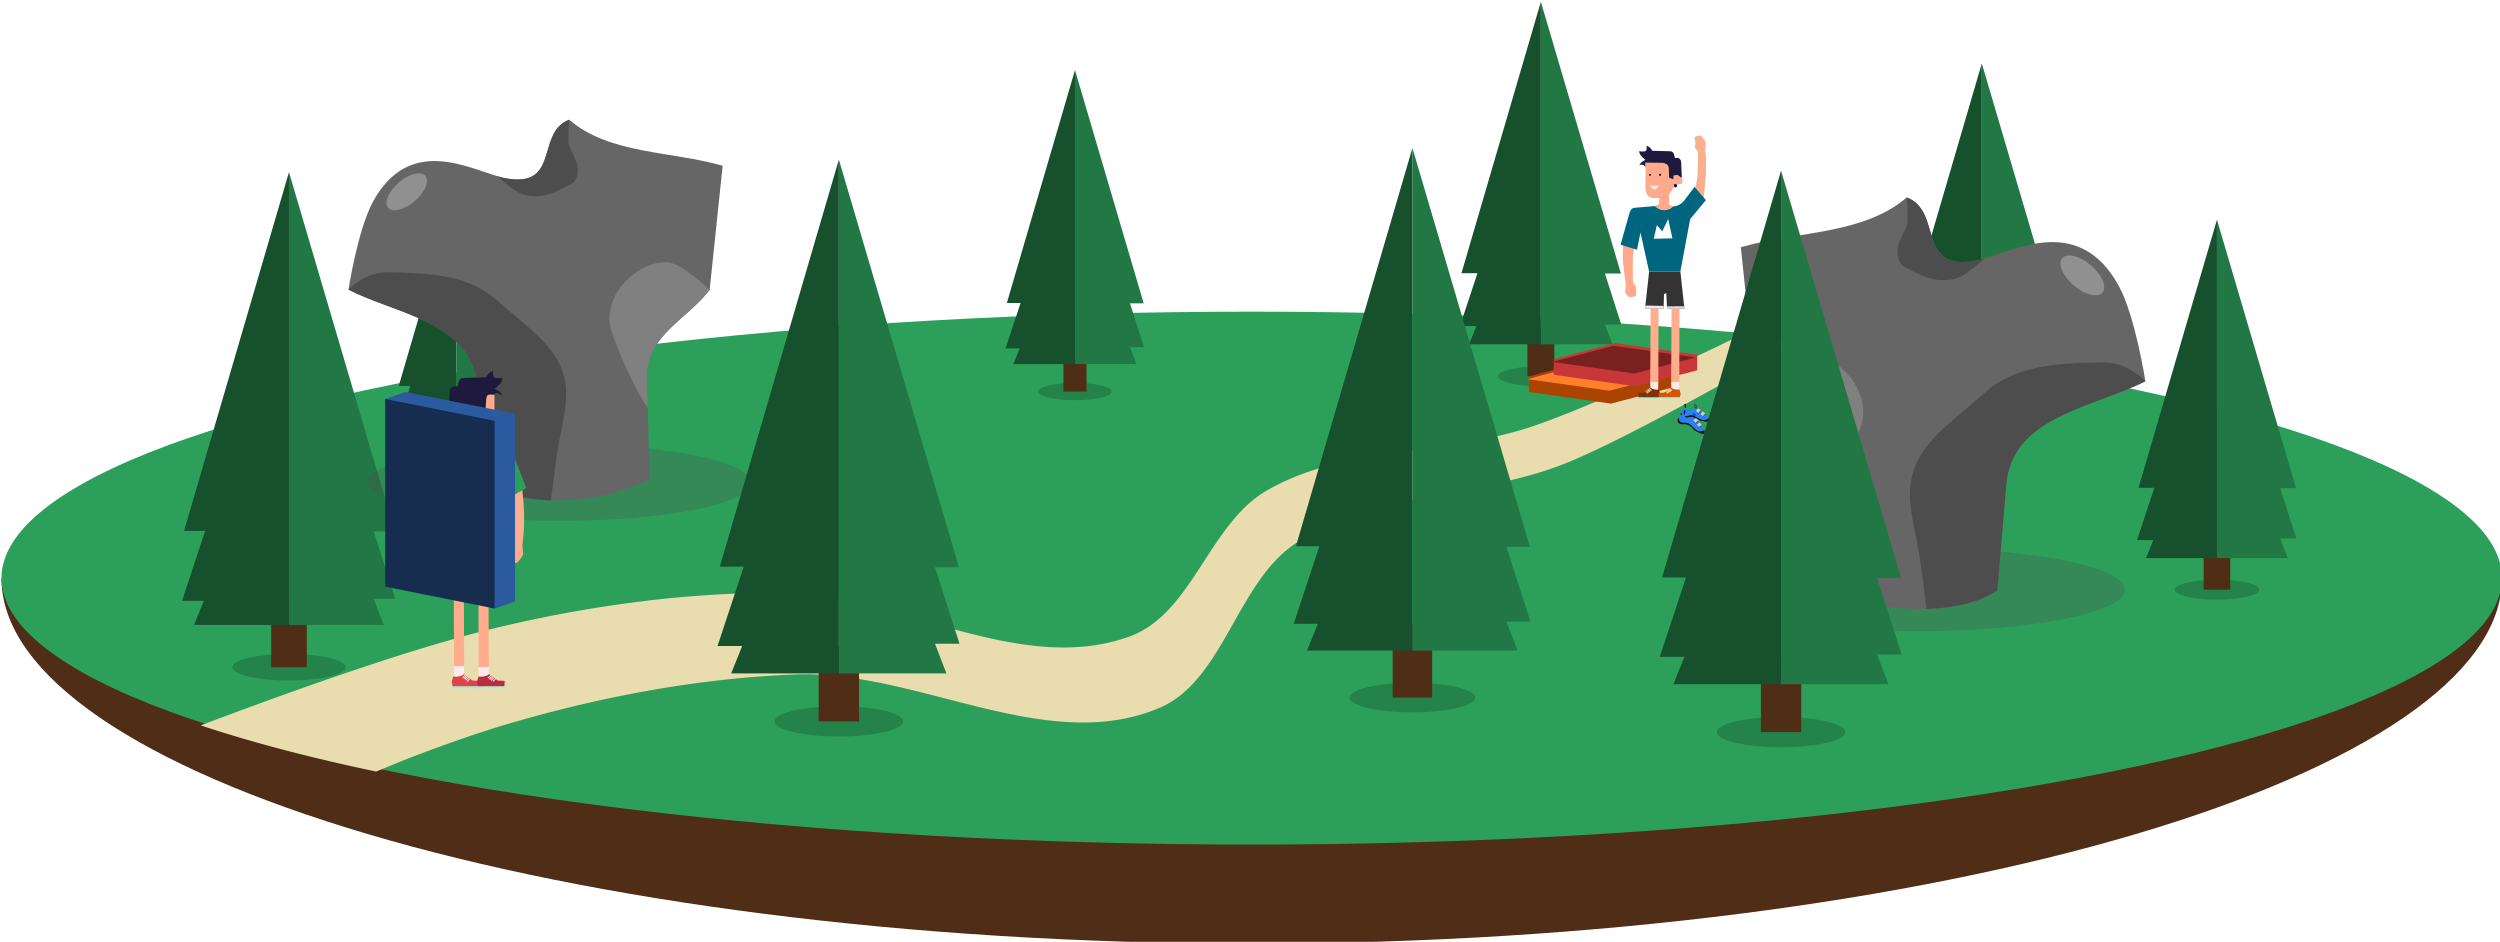 <?xml version="1.0" encoding="UTF-8" standalone="no"?>
<svg
   xmlns:dc="http://purl.org/dc/elements/1.1/"
   xmlns:cc="http://creativecommons.org/ns#"
   xmlns:rdf="http://www.w3.org/1999/02/22-rdf-syntax-ns#"
   xmlns:svg="http://www.w3.org/2000/svg"
   xmlns="http://www.w3.org/2000/svg"
   id="svg15053"
   version="1.1"
   viewBox="0 0 265.452 100"
   height="100mm"
   width="265.452mm">
  <defs
     id="defs15047" />
  <g
     transform="translate(-55.892,28.281)"
     id="layer1">
    <g
       id="g14723"
       transform="matrix(0.934,0,0,0.934,-652.756,-804.116)">
      <g
         id="g7943-3"
         transform="translate(705.803,772.878)">
        <path
           style="opacity:1;fill:#502d16;fill-opacity:1;stroke:none"
           d="M 337.36,123.502 H 53.088 c -0.002,22.19 63.636,41.551 142.137,41.551 78.5,-7e-5 142.137,-19.361 142.136,-41.551 z"
           id="path7945-79" />
        <ellipse
           style="opacity:1;fill:#2ca05a;fill-opacity:1;stroke:none"
           id="ellipse7947-3"
           cx="195.224"
           cy="123.502"
           rx="142.136"
           ry="30.291" />
      </g>
      <g
         transform="matrix(1.072,0,0,1.072,622.609,736.38)"
         id="use7949-7">
        <ellipse
           style="fill:#000000;fill-opacity:0.187;stroke:none"
           id="ellipse12848-8"
           cx="290.379"
           cy="127.854"
           rx="4.546"
           ry="1.069" />
        <path
           style="fill:#502d16;fill-rule:evenodd;stroke:none;stroke-width:1px;stroke-linecap:butt;stroke-linejoin:miter;stroke-opacity:1"
           d="m 288.951,127.854 h 2.855 v -5.286 h -2.855 z"
           id="path12850-7" />
        <path
           style="fill:#16502d;fill-rule:evenodd;stroke:none;stroke-width:1px;stroke-linecap:butt;stroke-linejoin:miter;stroke-opacity:1"
           d="m 290.379,88.135 -8.419,28.782 h 1.695 l -1.856,5.609 h 1.745 l -0.78,1.937 h 7.615 z"
           id="path12852-4" />
        <path
           style="fill:#217844;fill-rule:evenodd;stroke:none;stroke-width:1px;stroke-linecap:butt;stroke-linejoin:miter;stroke-opacity:1"
           d="m 290.379,88.135 v 36.328 h 7.602 l -0.807,-2.098 h 1.735 l -1.735,-5.407 h 1.695 z"
           id="path12854-1" />
      </g>
      <g
         transform="matrix(0.92,0,0,0.92,613.783,757.544)"
         id="use7951-9">
        <ellipse
           style="fill:#000000;fill-opacity:0.187;stroke:none"
           id="ellipse12818-0"
           cx="290.379"
           cy="127.854"
           rx="4.546"
           ry="1.069" />
        <path
           style="fill:#502d16;fill-rule:evenodd;stroke:none;stroke-width:1px;stroke-linecap:butt;stroke-linejoin:miter;stroke-opacity:1"
           d="m 288.951,127.854 h 2.855 v -5.286 h -2.855 z"
           id="path12820-9" />
        <path
           style="fill:#16502d;fill-rule:evenodd;stroke:none;stroke-width:1px;stroke-linecap:butt;stroke-linejoin:miter;stroke-opacity:1"
           d="m 290.379,88.135 -8.419,28.782 h 1.695 l -1.856,5.609 h 1.745 l -0.78,1.937 h 7.615 z"
           id="path12822-8" />
        <path
           style="fill:#217844;fill-rule:evenodd;stroke:none;stroke-width:1px;stroke-linecap:butt;stroke-linejoin:miter;stroke-opacity:1"
           d="m 290.379,88.135 v 36.328 h 7.602 l -0.807,-2.098 h 1.735 l -1.735,-5.407 h 1.695 z"
           id="path12824-8" />
      </g>
      <g
         transform="matrix(1.073,0,0,1.073,672.447,743.295)"
         id="use8001-5">
        <ellipse
           style="fill:#000000;fill-opacity:0.187;stroke:none"
           id="ellipse12868-8"
           cx="290.379"
           cy="127.854"
           rx="4.546"
           ry="1.069" />
        <path
           style="fill:#502d16;fill-rule:evenodd;stroke:none;stroke-width:1px;stroke-linecap:butt;stroke-linejoin:miter;stroke-opacity:1"
           d="m 288.951,127.854 h 2.855 v -5.286 h -2.855 z"
           id="path12870-4" />
        <path
           style="fill:#16502d;fill-rule:evenodd;stroke:none;stroke-width:1px;stroke-linecap:butt;stroke-linejoin:miter;stroke-opacity:1"
           d="m 290.379,88.135 -8.419,28.782 h 1.695 l -1.856,5.609 h 1.745 l -0.78,1.937 h 7.615 z"
           id="path12872-3" />
        <path
           style="fill:#217844;fill-rule:evenodd;stroke:none;stroke-width:1px;stroke-linecap:butt;stroke-linejoin:miter;stroke-opacity:1"
           d="m 290.379,88.135 v 36.328 h 7.602 l -0.807,-2.098 h 1.735 l -1.735,-5.407 h 1.695 z"
           id="path12874-7" />
      </g>
      <g
         transform="matrix(0.781,0,0,0.781,583.841,783.224)"
         id="use8021-1">
        <ellipse
           style="fill:#000000;fill-opacity:0.187;stroke:none"
           id="ellipse12808-3"
           cx="290.379"
           cy="127.854"
           rx="4.546"
           ry="1.069" />
        <path
           style="fill:#502d16;fill-rule:evenodd;stroke:none;stroke-width:1px;stroke-linecap:butt;stroke-linejoin:miter;stroke-opacity:1"
           d="m 288.951,127.854 h 2.855 v -5.286 h -2.855 z"
           id="path12810-80" />
        <path
           style="fill:#16502d;fill-rule:evenodd;stroke:none;stroke-width:1px;stroke-linecap:butt;stroke-linejoin:miter;stroke-opacity:1"
           d="m 290.379,88.135 -8.419,28.782 h 1.695 l -1.856,5.609 h 1.745 l -0.78,1.937 h 7.615 z"
           id="path12812-9" />
        <path
           style="fill:#217844;fill-rule:evenodd;stroke:none;stroke-width:1px;stroke-linecap:butt;stroke-linejoin:miter;stroke-opacity:1"
           d="m 290.379,88.135 v 36.328 h 7.602 l -0.807,-2.098 h 1.735 l -1.735,-5.407 h 1.695 z"
           id="path12814-7" />
      </g>
      <g
         transform="matrix(1.059,0,0,1.059,703.245,762.3)"
         id="use8025-3">
        <ellipse
           style="fill:#000000;fill-opacity:0.187;stroke:none"
           id="ellipse12878-7"
           cx="290.379"
           cy="127.854"
           rx="4.546"
           ry="1.069" />
        <path
           style="fill:#502d16;fill-rule:evenodd;stroke:none;stroke-width:1px;stroke-linecap:butt;stroke-linejoin:miter;stroke-opacity:1"
           d="m 288.951,127.854 h 2.855 v -5.286 h -2.855 z"
           id="path12880-1" />
        <path
           style="fill:#16502d;fill-rule:evenodd;stroke:none;stroke-width:1px;stroke-linecap:butt;stroke-linejoin:miter;stroke-opacity:1"
           d="m 290.379,88.135 -8.419,28.782 h 1.695 l -1.856,5.609 h 1.745 l -0.78,1.937 h 7.615 z"
           id="path12882-22" />
        <path
           style="fill:#217844;fill-rule:evenodd;stroke:none;stroke-width:1px;stroke-linecap:butt;stroke-linejoin:miter;stroke-opacity:1"
           d="m 290.379,88.135 v 36.328 h 7.602 l -0.807,-2.098 h 1.735 l -1.735,-5.407 h 1.695 z"
           id="path12884-0" />
      </g>
      <g
         transform="matrix(1.417,0,0,1.417,380.109,725.342)"
         id="use8027-2">
        <ellipse
           style="fill:#000000;fill-opacity:0.187;stroke:none"
           id="ellipse12798-1"
           cx="290.379"
           cy="127.854"
           rx="4.546"
           ry="1.069" />
        <path
           style="fill:#502d16;fill-rule:evenodd;stroke:none;stroke-width:1px;stroke-linecap:butt;stroke-linejoin:miter;stroke-opacity:1"
           d="m 288.951,127.854 h 2.855 v -5.286 h -2.855 z"
           id="path12800-7" />
        <path
           style="fill:#16502d;fill-rule:evenodd;stroke:none;stroke-width:1px;stroke-linecap:butt;stroke-linejoin:miter;stroke-opacity:1"
           d="m 290.379,88.135 -8.419,28.782 h 1.695 l -1.856,5.609 h 1.745 l -0.78,1.937 h 7.615 z"
           id="path12802-5" />
        <path
           style="fill:#217844;fill-rule:evenodd;stroke:none;stroke-width:1px;stroke-linecap:butt;stroke-linejoin:miter;stroke-opacity:1"
           d="m 290.379,88.135 v 36.328 h 7.602 l -0.807,-2.098 h 1.735 l -1.735,-5.407 h 1.695 z"
           id="path12804-17" />
      </g>
      <g
         id="g14031"
         transform="matrix(0.567,0,0,0.567,311.495,383.449)">
        <ellipse
           ry="7.698"
           rx="38.489"
           cy="885.477"
           cx="900.88"
           id="path8104-4"
           style="fill:#4d4d4d;fill-opacity:0.275;stroke:none;stroke-width:0.3;stroke-miterlimit:4;stroke-dasharray:none" />
        <path
           id="path8093-1"
           d="m 902.889,812.734 c -6.899,2.596 -1.472,14.252 -13.489,11.596 -0.244,-0.054 -0.646,-0.215 -0.914,-0.29 -6.067,-1.689 -17.682,-8.011 -24.883,5.022 -3.112,5.633 -4.97,17.749 -4.97,17.749 9.496,4.88 24.724,6.457 25.797,19.17 l 1.657,19.644 c 3.468,2.277 8.132,3.271 13.136,3.422 6.389,0.192 13.389,-1.109 19.76,-4.134 l -0.331,-14.371 -0.142,-6.218 c -0.193,-8.387 8.299,-11.738 12.541,-17.514 l 2.604,-24.849 c -10.314,-2.973 -22.723,-2.28 -30.767,-9.228 z"
           style="fill:#666666;fill-rule:evenodd;stroke:none;stroke-width:1px;stroke-linecap:butt;stroke-linejoin:miter;stroke-opacity:1" />
        <path
           id="path8083-5"
           d="m 899.224,889.047 0.989,-7.745 c 0.352,-2.76 0.896,-5.216 1.338,-7.496 0.443,-2.281 0.785,-4.387 0.735,-6.445 -0.025,-1.029 -0.149,-2.046 -0.406,-3.067 -0.258,-1.022 -0.649,-2.047 -1.211,-3.093 -0.563,-1.046 -1.296,-2.112 -2.236,-3.215 -0.941,-1.103 -2.09,-2.241 -3.482,-3.432 l -7.043,-6.029 c -1.411,-1.208 -2.986,-2.128 -4.67,-2.832 -1.683,-0.703 -3.473,-1.187 -5.314,-1.527 -3.682,-0.68 -7.568,-0.775 -11.198,-0.846 -1.722,-0.034 -3.252,0.343 -4.597,0.978 -1.345,0.635 -2.506,1.525 -3.494,2.513 9.496,4.88 24.724,6.457 25.797,19.17 l 1.657,19.644 c 3.468,2.277 8.132,3.271 13.136,3.422 z"
           style="fill:#4d4d4d;fill-rule:evenodd;stroke:none;stroke-width:1px;stroke-linecap:butt;stroke-linejoin:miter;stroke-opacity:1" />
        <path
           id="path8086-1"
           d="m 931.052,846.811 c -1.297,-1.153 -2.853,-2.507 -4.382,-3.585 -0.765,-0.539 -1.523,-1.009 -2.236,-1.349 -0.714,-0.34 -1.382,-0.548 -1.972,-0.569 -0.886,-0.032 -1.781,0.094 -2.656,0.344 -0.875,0.25 -1.732,0.625 -2.544,1.092 -1.625,0.935 -3.076,2.238 -4.149,3.65 -0.846,1.112 -1.508,2.482 -1.864,3.909 -0.356,1.427 -0.405,2.913 -0.029,4.258 0.654,2.337 2.501,6.9 4.545,10.96 0.956,1.898 1.949,3.623 2.889,5.022 l -0.142,-6.218 c -0.193,-8.387 8.299,-11.738 12.541,-17.514 z"
           style="fill:#808080;fill-rule:evenodd;stroke:none;stroke-width:1px;stroke-linecap:butt;stroke-linejoin:miter;stroke-opacity:1" />
        <path
           id="path8091-6"
           d="m 902.889,812.734 c -6.899,2.596 -1.472,14.252 -13.489,11.596 -0.244,-0.054 -0.646,-0.215 -0.914,-0.29 1.546,1.411 3.32,2.934 4.804,3.541 0.687,0.281 1.43,0.43 2.185,0.479 0.755,0.049 1.52,-0.004 2.252,-0.124 1.059,-0.174 2.472,-0.754 3.652,-1.318 1.181,-0.564 2.13,-1.112 2.265,-1.227 0.496,-0.422 0.795,-1.146 0.909,-1.921 0.114,-0.775 0.042,-1.599 -0.199,-2.221 -0.501,-1.294 -1.538,-3.166 -1.597,-3.846 -0.044,-0.504 -0.063,-3.124 0.132,-4.67 z"
           style="fill:#4d4d4d;fill-rule:evenodd;stroke:none;stroke-width:1px;stroke-linecap:butt;stroke-linejoin:miter;stroke-opacity:1" />
        <ellipse
           transform="rotate(-40.569)"
           ry="2.453"
           rx="4.907"
           cy="1194.375"
           cx="123.142"
           id="path8535-4"
           style="fill:#ffffff;fill-opacity:0.275;stroke:none;stroke-width:0.3;stroke-miterlimit:4;stroke-dasharray:none" />
      </g>
      <g
         transform="matrix(-0.613,0,0,0.613,1528.958,354.898)"
         id="g14045">
        <ellipse
           style="fill:#4d4d4d;fill-opacity:0.275;stroke:none;stroke-width:0.3;stroke-miterlimit:4;stroke-dasharray:none"
           id="ellipse14033"
           cx="900.88"
           cy="885.477"
           rx="38.489"
           ry="7.698" />
        <path
           style="fill:#666666;fill-rule:evenodd;stroke:none;stroke-width:1px;stroke-linecap:butt;stroke-linejoin:miter;stroke-opacity:1"
           d="m 902.889,812.734 c -6.899,2.596 -1.472,14.252 -13.489,11.596 -0.244,-0.054 -0.646,-0.215 -0.914,-0.29 -6.067,-1.689 -17.682,-8.011 -24.883,5.022 -3.112,5.633 -4.97,17.749 -4.97,17.749 9.496,4.88 24.724,6.457 25.797,19.17 l 1.657,19.644 c 3.468,2.277 8.132,3.271 13.136,3.422 6.389,0.192 13.389,-1.109 19.76,-4.134 l -0.331,-14.371 -0.142,-6.218 c -0.193,-8.387 8.299,-11.738 12.541,-17.514 l 2.604,-24.849 c -10.314,-2.973 -22.723,-2.28 -30.767,-9.228 z"
           id="path14035" />
        <path
           style="fill:#4d4d4d;fill-rule:evenodd;stroke:none;stroke-width:1px;stroke-linecap:butt;stroke-linejoin:miter;stroke-opacity:1"
           d="m 899.224,889.047 0.989,-7.745 c 0.352,-2.76 0.896,-5.216 1.338,-7.496 0.443,-2.281 0.785,-4.387 0.735,-6.445 -0.025,-1.029 -0.149,-2.046 -0.406,-3.067 -0.258,-1.022 -0.649,-2.047 -1.211,-3.093 -0.563,-1.046 -1.296,-2.112 -2.236,-3.215 -0.941,-1.103 -2.09,-2.241 -3.482,-3.432 l -7.043,-6.029 c -1.411,-1.208 -2.986,-2.128 -4.67,-2.832 -1.683,-0.703 -3.473,-1.187 -5.314,-1.527 -3.682,-0.68 -7.568,-0.775 -11.198,-0.846 -1.722,-0.034 -3.252,0.343 -4.597,0.978 -1.345,0.635 -2.506,1.525 -3.494,2.513 9.496,4.88 24.724,6.457 25.797,19.17 l 1.657,19.644 c 3.468,2.277 8.132,3.271 13.136,3.422 z"
           id="path14037" />
        <path
           style="fill:#808080;fill-rule:evenodd;stroke:none;stroke-width:1px;stroke-linecap:butt;stroke-linejoin:miter;stroke-opacity:1"
           d="m 931.052,846.811 c -1.297,-1.153 -2.853,-2.507 -4.382,-3.585 -0.765,-0.539 -1.523,-1.009 -2.236,-1.349 -0.714,-0.34 -1.382,-0.548 -1.972,-0.569 -0.886,-0.032 -1.781,0.094 -2.656,0.344 -0.875,0.25 -1.732,0.625 -2.544,1.092 -1.625,0.935 -3.076,2.238 -4.149,3.65 -0.846,1.112 -1.508,2.482 -1.864,3.909 -0.356,1.427 -0.405,2.913 -0.029,4.258 0.654,2.337 2.501,6.9 4.545,10.96 0.956,1.898 1.949,3.623 2.889,5.022 l -0.142,-6.218 c -0.193,-8.387 8.299,-11.738 12.541,-17.514 z"
           id="path14039" />
        <path
           style="fill:#4d4d4d;fill-rule:evenodd;stroke:none;stroke-width:1px;stroke-linecap:butt;stroke-linejoin:miter;stroke-opacity:1"
           d="m 902.889,812.734 c -6.899,2.596 -1.472,14.252 -13.489,11.596 -0.244,-0.054 -0.646,-0.215 -0.914,-0.29 1.546,1.411 3.32,2.934 4.804,3.541 0.687,0.281 1.43,0.43 2.185,0.479 0.755,0.049 1.52,-0.004 2.252,-0.124 1.059,-0.174 2.472,-0.754 3.652,-1.318 1.181,-0.564 2.13,-1.112 2.265,-1.227 0.496,-0.422 0.795,-1.146 0.909,-1.921 0.114,-0.775 0.042,-1.599 -0.199,-2.221 -0.501,-1.294 -1.538,-3.166 -1.597,-3.846 -0.044,-0.504 -0.063,-3.124 0.132,-4.67 z"
           id="path14041" />
        <ellipse
           style="fill:#ffffff;fill-opacity:0.275;stroke:none;stroke-width:0.3;stroke-miterlimit:4;stroke-dasharray:none"
           id="ellipse14043"
           cx="123.142"
           cy="1194.375"
           rx="4.907"
           ry="2.453"
           transform="rotate(-40.569)" />
      </g>
      <path
         style="opacity:1;fill:#e9ddaf;fill-opacity:1;stroke:none;stroke-width:1.067"
         d="m 1019.535,926.332 c -0.642,0.314 -3.864,1.9 -8.746,4.143 -5.34,2.453 -11.794,5.283 -16.244,6.783 -2.614,0.881 -5.334,1.461 -8.096,1.922 -2.761,0.461 -5.562,0.804 -8.334,1.209 -2.772,0.405 -5.516,0.874 -8.162,1.588 -1.323,0.357 -2.622,0.775 -3.889,1.277 -1.266,0.502 -2.499,1.088 -3.691,1.781 -0.874,0.508 -1.671,1.123 -2.41,1.814 -0.739,0.692 -1.421,1.461 -2.066,2.277 -1.291,1.633 -2.437,3.458 -3.602,5.242 -1.165,1.784 -2.349,3.528 -3.717,4.996 -0.684,0.734 -1.414,1.399 -2.211,1.967 -0.797,0.568 -1.661,1.038 -2.611,1.381 -1.689,0.61 -3.4,0.985 -5.129,1.174 -1.729,0.188 -3.476,0.191 -5.236,0.057 -1.761,-0.135 -3.537,-0.407 -5.322,-0.766 -1.785,-0.359 -3.58,-0.805 -5.383,-1.289 -3.605,-0.968 -7.237,-2.089 -10.865,-2.967 -1.814,-0.439 -3.627,-0.818 -5.436,-1.086 -1.809,-0.268 -3.614,-0.427 -5.41,-0.426 -2.85,10e-4 -5.703,0.102 -8.553,0.293 -2.85,0.191 -5.696,0.475 -8.533,0.84 -5.674,0.729 -11.308,1.787 -16.854,3.109 -4.931,1.176 -10.971,3.028 -17.254,5.145 -6.235,2.101 -12.704,4.462 -18.58,6.682 a 151.612,32.311 0 0 0 21.256,5.594 c 1.414,-0.563 2.889,-1.207 4.262,-1.73 4.267,-1.627 8.287,-3.033 11.77,-4.057 2.826,-0.83 5.678,-1.59 8.549,-2.27 2.871,-0.68 5.761,-1.278 8.664,-1.789 2.903,-0.511 5.819,-0.933 8.742,-1.256 2.923,-0.323 5.854,-0.548 8.785,-0.664 1.847,-0.073 3.708,0.027 5.578,0.246 1.87,0.219 3.749,0.557 5.631,0.961 3.764,0.808 7.542,1.88 11.285,2.787 1.872,0.454 3.735,0.866 5.584,1.184 1.849,0.318 3.684,0.542 5.5,0.617 1.816,0.075 3.612,9.4e-4 5.383,-0.273 1.77,-0.274 3.517,-0.749 5.23,-1.48 0.965,-0.411 1.833,-0.956 2.631,-1.605 0.798,-0.649 1.524,-1.403 2.199,-2.229 1.351,-1.651 2.503,-3.592 3.633,-5.578 1.13,-1.986 2.236,-4.017 3.502,-5.844 0.633,-0.914 1.305,-1.775 2.039,-2.557 0.734,-0.781 1.529,-1.483 2.408,-2.07 1.199,-0.802 2.446,-1.489 3.729,-2.086 1.283,-0.597 2.602,-1.104 3.949,-1.545 2.694,-0.882 5.497,-1.501 8.332,-2.053 2.835,-0.552 5.702,-1.038 8.523,-1.65 2.822,-0.612 5.6,-1.353 8.254,-2.416 3.631,-1.454 9.241,-4.334 14.656,-7.26 5.331,-2.88 10.397,-5.764 13.27,-7.416 a 151.612,32.311 0 0 0 -7.01,-0.707 z"
         id="path14063"
         transform="scale(0.938)" />
      <g
         transform="matrix(1.608,0,0,1.608,387.161,707.08)"
         id="use8019-3">
        <ellipse
           style="fill:#000000;fill-opacity:0.187;stroke:none"
           id="ellipse12828-4"
           cx="290.379"
           cy="127.854"
           rx="4.546"
           ry="1.069" />
        <path
           style="fill:#502d16;fill-rule:evenodd;stroke:none;stroke-width:1px;stroke-linecap:butt;stroke-linejoin:miter;stroke-opacity:1"
           d="m 288.951,127.854 h 2.855 v -5.286 h -2.855 z"
           id="path12830-1" />
        <path
           style="fill:#16502d;fill-rule:evenodd;stroke:none;stroke-width:1px;stroke-linecap:butt;stroke-linejoin:miter;stroke-opacity:1"
           d="m 290.379,88.135 -8.419,28.782 h 1.695 l -1.856,5.609 h 1.745 l -0.78,1.937 h 7.615 z"
           id="path12832-5" />
        <path
           style="fill:#217844;fill-rule:evenodd;stroke:none;stroke-width:1px;stroke-linecap:butt;stroke-linejoin:miter;stroke-opacity:1"
           d="m 290.379,88.135 v 36.328 h 7.602 l -0.807,-2.098 h 1.735 l -1.735,-5.407 h 1.695 z"
           id="path12834-0" />
      </g>
      <g
         transform="matrix(1.573,0,0,1.573,462.528,708.844)"
         id="use8003-1">
        <ellipse
           style="fill:#000000;fill-opacity:0.187;stroke:none"
           id="ellipse12838-1"
           cx="290.379"
           cy="127.854"
           rx="4.546"
           ry="1.069" />
        <path
           style="fill:#502d16;fill-rule:evenodd;stroke:none;stroke-width:1px;stroke-linecap:butt;stroke-linejoin:miter;stroke-opacity:1"
           d="m 288.951,127.854 h 2.855 v -5.286 h -2.855 z"
           id="path12840-3" />
        <path
           style="fill:#16502d;fill-rule:evenodd;stroke:none;stroke-width:1px;stroke-linecap:butt;stroke-linejoin:miter;stroke-opacity:1"
           d="m 290.379,88.135 -8.419,28.782 h 1.695 l -1.856,5.609 h 1.745 l -0.78,1.937 h 7.615 z"
           id="path12842-5" />
        <path
           style="fill:#217844;fill-rule:evenodd;stroke:none;stroke-width:1px;stroke-linecap:butt;stroke-linejoin:miter;stroke-opacity:1"
           d="m 290.379,88.135 v 36.328 h 7.602 l -0.807,-2.098 h 1.735 l -1.735,-5.407 h 1.695 z"
           id="path12844-9" />
      </g>
      <g
         id="g14503"
         transform="matrix(0.573,0,0,0.573,406.302,369.735)">
        <g
           id="g14483">
          <path
             id="path8816-0"
             d="m 946.839,881.283 -12.16,3.197 -16.303,-2.299 -3.1e-4,-3.095 12.16,-3.197 16.303,2.299 z"
             style="fill:#aa4400;fill-opacity:1;stroke:none;stroke-width:0.398;stroke-miterlimit:4;stroke-dasharray:none" />
          <rect
             transform="matrix(-0.967,0.254,-0.99,-0.14,0,0)"
             y="-2818.092"
             x="1906.295"
             height="16.464"
             width="12.573"
             id="rect8818-8"
             style="fill:#ff7f2a;fill-opacity:1;stroke:none;stroke-width:0.398;stroke-miterlimit:4;stroke-dasharray:none" />
        </g>
        <g
           id="g14495">
          <path
             style="fill:#c83737;fill-opacity:1;stroke:none;stroke-width:0.398;stroke-miterlimit:4;stroke-dasharray:none"
             d="m 951.776,877.866 -12.16,3.197 -16.303,-2.299 -3.1e-4,-3.095 12.16,-3.197 16.303,2.299 z"
             id="path14485" />
          <rect
             style="fill:#782121;fill-opacity:1;stroke:none;stroke-width:0.398;stroke-miterlimit:4;stroke-dasharray:none"
             id="rect14487"
             width="12.573"
             height="16.464"
             x="1895.765"
             y="-2812.793"
             transform="matrix(-0.967,0.254,-0.99,-0.14,0,0)" />
        </g>
      </g>
      <g
         id="g8236-8"
         transform="matrix(0.23,0,0,0.23,882.519,720.977)">
        <path
           id="path7752-0"
           d="m 281.326,669.668 0.11,-4.277 -4.009,-0.11 0.11,3.536 c 1.167,0.716 2.454,0.89 3.788,0.852 z"
           style="fill:#ffebeb;fill-opacity:1;fill-rule:evenodd;stroke:none;stroke-width:1px;stroke-linecap:butt;stroke-linejoin:miter;stroke-opacity:1" />
        <path
           id="path7750-3"
           d="m 282.057,674.058 h -10.536 v -0.848 h 10.67 z"
           style="fill:#ade8d6;fill-opacity:1;fill-rule:evenodd;stroke:none;stroke-width:1px;stroke-linecap:butt;stroke-linejoin:miter;stroke-opacity:1" />
        <path
           id="path7762-7"
           d="m 281.99,673.254 0.379,-1.741 -0.647,-2.098 c -1.572,0.237 -2.981,-0.016 -4.174,-0.915 l -3.415,2.522 -2.701,0.112 0.089,2.076 z"
           style="fill:#803300;fill-opacity:1;fill-rule:evenodd;stroke:none;stroke-width:1px;stroke-linecap:butt;stroke-linejoin:miter;stroke-opacity:1" />
        <path
           id="path7764-0"
           d="m 277.063,668.707 1.177,1.022 -0.392,0.226 -1.07,-1.094 z"
           style="fill:#fff3eb;fill-opacity:1;fill-rule:evenodd;stroke:none;stroke-width:1px;stroke-linecap:butt;stroke-linejoin:miter;stroke-opacity:1" />
        <path
           style="fill:#fff3eb;fill-opacity:1;fill-rule:evenodd;stroke:none;stroke-width:1px;stroke-linecap:butt;stroke-linejoin:miter;stroke-opacity:1"
           d="m 276.587,669.044 1.177,1.022 -0.392,0.226 -1.07,-1.094 z"
           id="path7766-0" />
        <path
           id="path7768-3"
           d="m 276.198,669.342 1.177,1.022 -0.392,0.226 -1.07,-1.094 z"
           style="fill:#fff3eb;fill-opacity:1;fill-rule:evenodd;stroke:none;stroke-width:1px;stroke-linecap:butt;stroke-linejoin:miter;stroke-opacity:1" />
        <path
           style="fill:#fff3eb;fill-opacity:1;fill-rule:evenodd;stroke:none;stroke-width:1px;stroke-linecap:butt;stroke-linejoin:miter;stroke-opacity:1"
           d="m 275.752,669.677 1.177,1.022 -0.392,0.226 -1.07,-1.094 z"
           id="path7770-4" />
        <path
           id="path7772-9"
           d="m 275.264,670.181 1.177,1.022 -0.392,0.226 -1.07,-1.094 z"
           style="fill:#fff3eb;fill-opacity:1;fill-rule:evenodd;stroke:none;stroke-width:1px;stroke-linecap:butt;stroke-linejoin:miter;stroke-opacity:1" />
        <path
           id="path7774-2"
           d="m 277.427,665.28 0.188,-35.887 3.929,0.067 -0.107,35.931 z"
           style="fill:#ffad8d;fill-opacity:1;fill-rule:evenodd;stroke:none;stroke-width:1px;stroke-linecap:butt;stroke-linejoin:miter;stroke-opacity:1" />
        <path
           id="path7776-74"
           d="m 264.092,598.299 c -0.715,6.313 0.387,12.627 1.2,18.94 l -0.189,4.483 c 0.556,0.754 1.043,1.532 2.21,2.083 1.208,-0.043 2.285,-0.315 3.157,-0.947 l -0.063,-4.483 c -0.62,-0.685 -1.372,-1.237 -1.515,-2.399 -0.061,-6.205 -0.473,-12.781 0.821,-17.551 z"
           style="fill:#ffa88c;fill-opacity:1;fill-rule:evenodd;stroke:none;stroke-width:1px;stroke-linecap:butt;stroke-linejoin:miter;stroke-opacity:1" />
        <path
           id="path7778-2"
           d="m 276.879,611.134 h 15.454 l 2.001,18.353 -8.586,-0.126 -0.379,-7.734 -1.136,0.663 -0.189,7.166 -9.186,-0.063 z"
           style="fill:#333333;fill-opacity:1;fill-rule:evenodd;stroke:none;stroke-width:1px;stroke-linecap:butt;stroke-linejoin:miter;stroke-opacity:1" />
        <path
           id="path7780-5"
           d="m 274.856,629.392 0.126,-1.515 9.091,0.221 -0.032,1.357 z"
           style="fill:#f6e4e4;fill-opacity:1;fill-rule:evenodd;stroke:none;stroke-width:1px;stroke-linecap:butt;stroke-linejoin:miter;stroke-opacity:1" />
        <path
           style="fill:#ffebeb;fill-opacity:1;fill-rule:evenodd;stroke:none;stroke-width:1px;stroke-linecap:butt;stroke-linejoin:miter;stroke-opacity:1"
           d="m 291.679,669.952 0.11,-4.277 -4.009,-0.11 0.11,3.536 c 1.167,0.716 2.454,0.89 3.788,0.852 z"
           id="path7754-2" />
        <path
           style="fill:#ade8d6;fill-opacity:1;fill-rule:evenodd;stroke:none;stroke-width:1px;stroke-linecap:butt;stroke-linejoin:miter;stroke-opacity:1"
           d="M 292.168,673.994 H 281.633 v -0.848 h 10.67 z"
           id="path7758-4" />
        <path
           style="fill:#d45500;fill-opacity:1;fill-rule:evenodd;stroke:none;stroke-width:1px;stroke-linecap:butt;stroke-linejoin:miter;stroke-opacity:1"
           d="m 292.101,673.191 0.379,-1.741 -0.647,-2.098 c -1.572,0.237 -2.981,-0.016 -4.174,-0.915 l -3.415,2.522 -2.701,0.112 0.089,2.076 z"
           id="path7760-43" />
        <path
           style="fill:#fff3eb;fill-opacity:1;fill-rule:evenodd;stroke:none;stroke-width:1px;stroke-linecap:butt;stroke-linejoin:miter;stroke-opacity:1"
           d="m 287.147,668.821 1.177,1.022 -0.392,0.226 -1.07,-1.094 z"
           id="path7782-8" />
        <path
           id="path7784-6"
           d="m 286.671,669.159 1.177,1.022 -0.392,0.226 -1.07,-1.094 z"
           style="fill:#fff3eb;fill-opacity:1;fill-rule:evenodd;stroke:none;stroke-width:1px;stroke-linecap:butt;stroke-linejoin:miter;stroke-opacity:1" />
        <path
           style="fill:#fff3eb;fill-opacity:1;fill-rule:evenodd;stroke:none;stroke-width:1px;stroke-linecap:butt;stroke-linejoin:miter;stroke-opacity:1"
           d="m 286.282,669.457 1.177,1.022 -0.392,0.226 -1.07,-1.094 z"
           id="path7786-0" />
        <path
           id="path7788-8"
           d="m 285.835,669.791 1.177,1.022 -0.392,0.226 -1.07,-1.094 z"
           style="fill:#fff3eb;fill-opacity:1;fill-rule:evenodd;stroke:none;stroke-width:1px;stroke-linecap:butt;stroke-linejoin:miter;stroke-opacity:1" />
        <path
           style="fill:#fff3eb;fill-opacity:1;fill-rule:evenodd;stroke:none;stroke-width:1px;stroke-linecap:butt;stroke-linejoin:miter;stroke-opacity:1"
           d="m 285.203,670.128 1.177,1.022 -0.392,0.226 -1.07,-1.094 z"
           id="path7790-9" />
        <path
           style="fill:#ffad8d;fill-opacity:1;fill-rule:evenodd;stroke:none;stroke-width:1px;stroke-linecap:butt;stroke-linejoin:miter;stroke-opacity:1"
           d="m 287.781,665.564 0.188,-36.171 3.929,0.067 -0.107,36.215 z"
           id="path7792-2" />
        <path
           id="path7794-2"
           d="m 285.747,629.361 8.586,0.126 v -1.231 l -8.713,0.032 z"
           style="fill:#e6dbd9;fill-opacity:1;fill-rule:evenodd;stroke:none;stroke-width:1px;stroke-linecap:butt;stroke-linejoin:miter;stroke-opacity:1" />
        <path
           id="path7796-3"
           d="m 298.951,570.87 c 2.47,-4.078 1.859,-11.896 2.147,-18.625 l -1.641,-2.652 c 0.249,-0.957 0.368,-1.887 0.189,-2.778 l -0.379,-1.894 c 0.794,-0.745 1.858,-1.086 3.157,-1.073 0.9,1.067 1.953,1.921 2.462,3.536 l -0.316,3.409 c 1.206,8.658 -0.04,17.512 -0.827,24.51 z"
           style="fill:#f9af8d;fill-opacity:1;fill-rule:evenodd;stroke:none;stroke-width:1px;stroke-linecap:butt;stroke-linejoin:miter;stroke-opacity:1" />
        <path
           id="path7798-1"
           d="m 292.332,611.134 4.842,-25.967 7.775,-9.372 -5.637,-6.518 -5.111,6.724 c -1.276,1.679 -3.556,2.899 -5.298,2.852 -3.122,2.439 -6.137,1.972 -9.091,-0.126 l -10.016,0.832 c -1.893,0.157 -2.402,1.79 -2.748,3.026 l -4.282,15.273 8.144,2.462 1.706,-8.533 4.262,19.348 z"
           style="fill:#006680;fill-rule:evenodd;stroke:none;stroke-width:1px;stroke-linecap:butt;stroke-linejoin:miter;stroke-opacity:1" />
        <g
           transform="matrix(-1,0,0,1,568.716,-0.126)"
           id="g7831-8">
          <path
             style="fill:#1f193d;fill-opacity:1;fill-rule:evenodd;stroke:none;stroke-width:1px;stroke-linecap:butt;stroke-linejoin:miter;stroke-opacity:1"
             d="m 277.998,569.08 c -0.261,-0.624 0.308,-1.082 0.536,-1.562 l -2.857,-3.013 0.335,-7.455 c 0.046,-1.019 0.814,-2.08 2.121,-1.987 l 0.938,0.067 0.402,-1.696 c 0.25,-1.056 1.012,-1.65 1.964,-1.674 l 8.795,-0.223 c 0.741,-1.099 1.481,-2.2 2.879,-2.478 -0.132,0.841 -0.183,1.682 0.268,2.522 1.014,0.452 2.168,0.348 3.348,0.134 -0.044,1.702 -1.457,3.044 -3.08,4.33 1.094,0.566 2.208,1.06 3.058,2.522 -1.266,-0.36 -2.405,-0.253 -3.17,1.228 l 0.042,-2.407 -10.607,1.926 -0.694,6.566 -2.809,3.441 c -0.534,0.654 -1.277,0.212 -1.467,-0.24 z"
             id="path7800-34" />
          <path
             style="fill:#ffaa8c;fill-opacity:1;fill-rule:evenodd;stroke:none;stroke-width:1px;stroke-linecap:butt;stroke-linejoin:miter;stroke-opacity:1"
             d="m 279.812,578.979 2.21,-0.758 3e-5,-4.956 -2.557,-3.946 0.126,-1.326 -2.841,0.095 c -1.878,0.063 -2.201,-2.84 0.694,-4.419 0.779,-0.36 1.557,-0.117 2.336,0.095 l 0.095,1.831 2.052,-0.789 0.189,-4.735 c 0.059,-1.482 1.554,-2.569 3.251,-2.589 l 8.207,-0.095 0.063,12.627 c 0.013,2.533 -1.24,4.808 -3.914,4.893 l -2.999,0.095 0.221,2.873 1.957,0.979 c -2.345,2.796 -6.396,2.711 -9.091,0.126 z"
             id="path7802-2" />
        </g>
        <path
           id="path8048-2"
           d="m 279.139,594.883 1.58,-6.701 2.647,3.024 2.943,-6.031 2.096,9.509 z"
           style="fill:#ffffff;fill-rule:evenodd;stroke:none;stroke-width:1px;stroke-linecap:butt;stroke-linejoin:miter;stroke-opacity:1" />
        <circle
           r="0.505"
           cy="563.331"
           cx="277.303"
           id="path8050-6-4"
           style="fill:#1f193d;fill-opacity:1;stroke:none;stroke-width:1.3;stroke-miterlimit:4;stroke-dasharray:none;stroke-opacity:1" />
        <circle
           r="0.537"
           cy="563.268"
           cx="282.29"
           id="path8052-2-5"
           style="fill:#1f193d;fill-opacity:1;stroke:none;stroke-width:1.3;stroke-miterlimit:4;stroke-dasharray:none;stroke-opacity:1" />
        <path
           id="path8054-6-17"
           d="m 277.334,568.666 4.356,-0.095 c -1.5,2.843 -2.94,2.199 -4.356,0.095 z"
           style="fill:#f6eadc;fill-opacity:1;fill-rule:evenodd;stroke:none;stroke-width:1px;stroke-linecap:butt;stroke-linejoin:miter;stroke-opacity:1" />
      </g>
      <g
         id="g8018-3-5"
         transform="matrix(0.289,0,0,0.289,713.594,714.162)">
        <path
           style="fill:#ffebeb;fill-opacity:1;fill-rule:evenodd;stroke:none;stroke-width:1px;stroke-linecap:butt;stroke-linejoin:miter;stroke-opacity:1"
           d="m 334.866,669.467 -0.11,-4.277 4.009,-0.11 -0.11,3.536 c -1.167,0.716 -2.454,0.89 -3.788,0.852 z"
           id="path7667-6-7" />
        <g
           id="g7862-7-1">
          <path
             id="path7665-5-6"
             d="m 334.134,673.857 h 10.536 v -0.848 h -10.67 z"
             style="fill:#ade8d6;fill-opacity:1;fill-rule:evenodd;stroke:none;stroke-width:1px;stroke-linecap:butt;stroke-linejoin:miter;stroke-opacity:1" />
          <path
             id="path7677-3-9"
             d="m 334.201,673.054 -0.379,-1.741 0.647,-2.098 c 1.572,0.237 2.981,-0.016 4.174,-0.915 l 3.415,2.522 2.701,0.112 -0.089,2.076 z"
             style="fill:#dc4447;fill-opacity:1;fill-rule:evenodd;stroke:none;stroke-width:1px;stroke-linecap:butt;stroke-linejoin:miter;stroke-opacity:1" />
          <path
             id="path7679-5-8"
             d="m 339.128,668.507 -1.177,1.022 0.392,0.226 1.07,-1.094 z"
             style="fill:#fff3eb;fill-opacity:1;fill-rule:evenodd;stroke:none;stroke-width:1px;stroke-linecap:butt;stroke-linejoin:miter;stroke-opacity:1" />
          <path
             style="fill:#fff3eb;fill-opacity:1;fill-rule:evenodd;stroke:none;stroke-width:1px;stroke-linecap:butt;stroke-linejoin:miter;stroke-opacity:1"
             d="m 339.604,668.844 -1.177,1.022 0.392,0.226 1.07,-1.094 z"
             id="path7681-6-1" />
          <path
             id="path7683-2-3"
             d="m 339.993,669.142 -1.177,1.022 0.392,0.226 1.07,-1.094 z"
             style="fill:#fff3eb;fill-opacity:1;fill-rule:evenodd;stroke:none;stroke-width:1px;stroke-linecap:butt;stroke-linejoin:miter;stroke-opacity:1" />
          <path
             style="fill:#fff3eb;fill-opacity:1;fill-rule:evenodd;stroke:none;stroke-width:1px;stroke-linecap:butt;stroke-linejoin:miter;stroke-opacity:1"
             d="m 340.44,669.477 -1.177,1.022 0.392,0.226 1.07,-1.094 z"
             id="path7685-9-3" />
          <path
             id="path7687-1-3"
             d="m 340.927,669.98 -1.177,1.022 0.392,0.226 1.07,-1.094 z"
             style="fill:#fff3eb;fill-opacity:1;fill-rule:evenodd;stroke:none;stroke-width:1px;stroke-linecap:butt;stroke-linejoin:miter;stroke-opacity:1" />
        </g>
        <path
           id="path7669-2-7"
           d="m 344.557,669.814 -0.11,-4.277 4.009,-0.11 -0.11,3.536 c -1.167,0.716 -2.454,0.89 -3.788,0.852 z"
           style="fill:#ffebeb;fill-opacity:1;fill-rule:evenodd;stroke:none;stroke-width:1px;stroke-linecap:butt;stroke-linejoin:miter;stroke-opacity:1" />
        <g
           transform="translate(-135.866,124.754)"
           id="g7671-7-9">
          <path
             style="fill:#ade8d6;fill-opacity:1;fill-rule:evenodd;stroke:none;stroke-width:1px;stroke-linecap:butt;stroke-linejoin:miter;stroke-opacity:1"
             d="m 479.933,549.103 h 10.536 v -0.848 h -10.67 z"
             id="path7673-0-8" />
          <path
             style="fill:#ba2b3f;fill-opacity:1;fill-rule:evenodd;stroke:none;stroke-width:1px;stroke-linecap:butt;stroke-linejoin:miter;stroke-opacity:1"
             d="m 480,548.3 -0.379,-1.741 0.647,-2.098 c 1.572,0.237 2.981,-0.016 4.174,-0.915 l 3.415,2.522 2.701,0.112 -0.089,2.076 z"
             id="path7675-9-6" />
        </g>
        <path
           style="fill:#ffad8d;fill-opacity:1;fill-rule:evenodd;stroke:none;stroke-width:1px;stroke-linecap:butt;stroke-linejoin:miter;stroke-opacity:1"
           d="m 338.764,665.079 -0.188,-35.887 -3.929,0.067 0.107,35.931 z"
           id="path7689-3-7" />
        <path
           style="fill:#ffa88c;fill-opacity:1;fill-rule:evenodd;stroke:none;stroke-width:1px;stroke-linecap:butt;stroke-linejoin:miter;stroke-opacity:1"
           d="m 321.88,597.674 c -0.715,6.313 0.387,12.627 1.2,18.94 l -0.189,4.483 c 0.556,0.754 1.043,1.532 2.21,2.083 1.208,-0.043 2.285,-0.315 3.157,-0.947 l -0.063,-4.483 c -0.62,-0.685 -1.372,-1.237 -1.515,-2.399 -0.061,-6.205 -0.473,-12.781 0.821,-17.551 z"
           id="path7691-6-0" />
        <path
           style="fill:#d84243;fill-opacity:1;fill-rule:evenodd;stroke:none;stroke-width:1px;stroke-linecap:butt;stroke-linejoin:miter;stroke-opacity:1"
           d="m 333.952,611.134 h 15.454 l 2.001,18.353 -8.586,-0.126 -0.379,-7.734 -1.136,0.663 -0.189,7.166 -9.186,-0.063 z"
           id="path7693-0-4" />
        <path
           style="fill:#f6e4e4;fill-opacity:1;fill-rule:evenodd;stroke:none;stroke-width:1px;stroke-linecap:butt;stroke-linejoin:miter;stroke-opacity:1"
           d="m 331.93,629.392 0.126,-1.515 9.091,0.221 -0.032,1.357 z"
           id="path7695-6-848" />
        <path
           id="path7697-2-1"
           d="m 349.089,668.684 -1.177,1.022 0.392,0.226 1.07,-1.094 z"
           style="fill:#fff3eb;fill-opacity:1;fill-rule:evenodd;stroke:none;stroke-width:1px;stroke-linecap:butt;stroke-linejoin:miter;stroke-opacity:1" />
        <path
           style="fill:#fff3eb;fill-opacity:1;fill-rule:evenodd;stroke:none;stroke-width:1px;stroke-linecap:butt;stroke-linejoin:miter;stroke-opacity:1"
           d="m 349.565,669.021 -1.177,1.022 0.392,0.226 1.07,-1.094 z"
           id="path7699-6-6" />
        <path
           id="path7701-1-8"
           d="m 349.954,669.319 -1.177,1.022 0.392,0.226 1.07,-1.094 z"
           style="fill:#fff3eb;fill-opacity:1;fill-rule:evenodd;stroke:none;stroke-width:1px;stroke-linecap:butt;stroke-linejoin:miter;stroke-opacity:1" />
        <path
           style="fill:#fff3eb;fill-opacity:1;fill-rule:evenodd;stroke:none;stroke-width:1px;stroke-linecap:butt;stroke-linejoin:miter;stroke-opacity:1"
           d="m 350.401,669.654 -1.177,1.022 0.392,0.226 1.07,-1.094 z"
           id="path7703-8-5" />
        <path
           id="path7705-7-21"
           d="m 351.033,669.991 -1.177,1.022 0.392,0.226 1.07,-1.094 z"
           style="fill:#fff3eb;fill-opacity:1;fill-rule:evenodd;stroke:none;stroke-width:1px;stroke-linecap:butt;stroke-linejoin:miter;stroke-opacity:1" />
        <path
           id="path7707-9-9"
           d="m 348.455,665.426 -0.188,-36.171 -3.929,0.067 0.107,36.215 z"
           style="fill:#ffad8d;fill-opacity:1;fill-rule:evenodd;stroke:none;stroke-width:1px;stroke-linecap:butt;stroke-linejoin:miter;stroke-opacity:1" />
        <path
           style="fill:#e6dbd9;fill-opacity:1;fill-rule:evenodd;stroke:none;stroke-width:1px;stroke-linecap:butt;stroke-linejoin:miter;stroke-opacity:1"
           d="m 342.821,629.361 8.586,0.126 v -1.231 l -8.713,0.032 z"
           id="path7709-2-9" />
        <path
           style="fill:#f9af8d;fill-opacity:1;fill-rule:evenodd;stroke:none;stroke-width:1px;stroke-linecap:butt;stroke-linejoin:miter;stroke-opacity:1"
           d="m 356.025,597.519 c 2.47,4.078 1.859,11.896 2.147,18.625 l -1.641,2.652 c 0.249,0.957 0.368,1.887 0.189,2.778 l -0.379,1.894 c 0.794,0.745 1.858,1.086 3.157,1.073 0.9,-1.067 1.953,-1.921 2.462,-3.536 l -0.316,-3.409 c 1.206,-8.658 0.66,-15.857 -0.126,-22.855 z"
           id="path7711-0-60" />
        <path
           style="fill:#ffaa8c;fill-opacity:1;fill-rule:evenodd;stroke:none;stroke-width:1px;stroke-linecap:butt;stroke-linejoin:miter;stroke-opacity:1"
           d="m 336.886,578.727 2.21,-0.758 v -4.704 l -2.557,-3.946 0.126,-1.326 c -1.057,-0.476 -0.174,-11.25 0.284,-2.399 l 2.052,-0.789 0.189,-4.735 c 0.059,-1.482 1.554,-2.569 3.251,-2.589 l 8.207,-0.095 0.063,12.627 c 0.013,2.533 -1.24,4.808 -3.914,4.893 l -2.999,0.095 0.221,2.873 1.957,0.979 c -2.97,0.485 -5.441,2.107 -9.091,-0.126 z"
           id="path7717-2-6" />
        <path
           style="fill:#2ca05a;fill-rule:evenodd;stroke:none;stroke-width:1px;stroke-linecap:butt;stroke-linejoin:miter;stroke-opacity:1"
           d="m 349.406,611.134 3.273,-21.443 2.652,9.786 7.829,-4.356 -5.143,-13.494 c -0.537,-1.41 -1.513,-2.233 -2.623,-2.29 l -9.416,-0.483 -9.091,-0.126 -9.302,0.207 c -1.899,0.042 -2.402,1.79 -2.748,3.026 l -4.282,15.273 8.144,2.462 1.706,-8.533 3.548,19.973 z"
           id="path7713-3-4" />
        <path
           style="fill:#1f193d;fill-opacity:1;fill-rule:evenodd;stroke:none;stroke-width:1px;stroke-linecap:butt;stroke-linejoin:miter;stroke-opacity:1"
           d="m 332.751,564.504 0.335,-7.455 c 0.046,-1.019 0.814,-2.08 2.121,-1.987 l 0.938,0.067 0.402,-1.696 c 0.25,-1.056 1.012,-1.65 1.964,-1.674 l 8.795,-0.223 c 0.741,-1.099 1.481,-2.2 2.879,-2.478 -0.132,0.841 -0.183,1.682 0.268,2.522 1.014,0.452 2.168,0.348 3.348,0.134 -0.044,1.702 -1.457,3.044 -3.08,4.33 1.094,0.566 2.208,1.06 3.058,2.522 -1.266,-0.36 -2.361,-1.682 -3.125,-0.201 l -1.7,-0.041 c -1.103,-0.027 -1.44,0.693 -1.507,1.661 l -0.706,10.086 c -0.155,2.22 -2.72,2.584 -4.489,3.262 l -3.154,-0.069 c -5.332,-3.154 -6.026,-4.147 -6.345,-8.761 z"
           id="path7715-7-9" />
      </g>
      <g
         id="g14512"
         transform="matrix(0.802,0,0,1,160.418,0)">
        <path
           id="rect14505"
           d="m 814.102,746.589 h 15.711 v 21.341 l -2.937,1.263 -12.774,-1.263 -2.937,-20.077 z"
           style="fill:#2c5aa0;fill-opacity:1;stroke:none;stroke-width:0.939;stroke-miterlimit:4;stroke-dasharray:2.816, 0.939;stroke-dashoffset:0;stroke-opacity:1"
           transform="matrix(0.987,0.158,0,1,0,0)" />
        <rect
           style="fill:#162d50;fill-opacity:1;stroke:none;stroke-width:0.939;stroke-miterlimit:4;stroke-dasharray:2.816, 0.939;stroke-dashoffset:0;stroke-opacity:1"
           id="rect14507"
           width="15.711"
           height="21.341"
           x="811.165"
           y="747.852"
           transform="matrix(0.987,0.158,0,1,0,0)" />
      </g>
      <g
         transform="matrix(0.166,-0.047,0.047,0.166,888.722,815.605)"
         id="g14569">
        <path
           id="path14553"
           d="m 246.257,440.056 0.266,-2.531 c 0.055,-0.518 1.22,-0.295 1.076,0.14 l -0.985,2.969 z"
           style="fill:#1a1a1a;fill-rule:evenodd;stroke:none;stroke-width:1px;stroke-linecap:butt;stroke-linejoin:miter;stroke-opacity:1" />
        <path
           id="path14555"
           d="m 253.584,439.479 c -0.524,-0.234 -1.266,-0.086 -1.067,0.892 l 0.396,1.943 -0.031,0.068 0.453,0.187 0.701,-2.351 c 0.095,-0.318 -0.138,-0.597 -0.452,-0.738 z m -0.151,0.28 c 0.155,0.055 0.262,0.191 0.196,0.423 l -0.489,1.725 -0.311,-1.822 c -0.049,-0.288 0.344,-0.419 0.603,-0.327 z"
           style="fill:#1a1a1a;fill-rule:evenodd;stroke:none;stroke-width:1px;stroke-linecap:butt;stroke-linejoin:miter;stroke-opacity:1" />
        <path
           id="path14557"
           d="m 259.734,450.225 c -0.488,0.237 -0.929,0.54 -1.487,0.633 -0.944,0.157 -1.948,0.063 -2.877,-0.431 -0.84,-0.447 -1.51,-1.039 -2.119,-1.651 -0.61,-0.612 -1.161,-1.245 -1.769,-1.768 -1.09,-0.938 -1.913,-1.412 -2.621,-1.642 -0.708,-0.23 -1.303,-0.216 -1.939,-0.179 -1.11,0.065 -1.868,-0.068 -2.396,-0.334 -0.528,-0.266 -0.823,-0.665 -1.01,-1.128 -0.245,-0.609 -0.361,-1.304 -0.498,-1.984 -0.289,0.428 -0.519,0.963 -0.652,1.656 -0.329,1.712 1.037,3.153 3.157,2.977 2.694,-0.224 5.185,0.712 6.779,2.851 0.996,1.337 2.669,2.023 4.538,2.945 2.097,1.034 3.987,0.516 3.24,-1.377 -0.085,-0.215 -0.253,-0.358 -0.346,-0.566 z"
           style="fill:#1a1a1a;fill-opacity:1;fill-rule:evenodd;stroke:none;stroke-width:1px;stroke-linecap:butt;stroke-linejoin:miter;stroke-opacity:1" />
        <path
           id="path14559"
           d="m 253.027,441.929 c -3.067,0.949 -5.625,0.901 -6.558,-2.335 -1.131,0.554 -2.575,0.849 -3.451,2.145 0.137,0.68 0.253,1.376 0.498,1.984 0.186,0.463 0.482,0.862 1.01,1.128 0.528,0.266 1.286,0.399 2.396,0.334 0.635,-0.037 1.23,-0.051 1.939,0.179 0.708,0.23 1.531,0.704 2.621,1.642 0.608,0.523 1.159,1.156 1.769,1.768 0.61,0.612 1.279,1.204 2.119,1.651 0.93,0.494 1.933,0.589 2.877,0.431 0.558,-0.093 0.999,-0.396 1.487,-0.633 -1.529,-3.427 -4.056,-6.038 -6.707,-8.296 z"
           style="fill:#2a7fff;fill-opacity:1;fill-rule:evenodd;stroke:none;stroke-width:1px;stroke-linecap:butt;stroke-linejoin:miter;stroke-opacity:1" />
        <path
           id="path14561"
           d="m 254.537,442.955 -1.842,1.209 1.399,1.812 2.075,-1.718 z"
           style="fill:#4d4d4d;fill-rule:evenodd;stroke:none;stroke-width:1px;stroke-linecap:butt;stroke-linejoin:miter;stroke-opacity:1" />
        <path
           id="path14563"
           d="m 256.988,445.541 0.101,0.163 1.238,1.651 -2.041,1.323 -1.234,-1.531 z"
           style="fill:#4d4d4d;fill-rule:evenodd;stroke:none;stroke-width:1px;stroke-linecap:butt;stroke-linejoin:miter;stroke-opacity:1" />
        <path
           style="fill:#cccccc;fill-rule:evenodd;stroke:none;stroke-width:1px;stroke-linecap:butt;stroke-linejoin:miter;stroke-opacity:1"
           d="m 254.437,442.469 -1.842,1.209 1.399,1.812 2.075,-1.718 z"
           id="path14565" />
        <path
           style="fill:#cccccc;fill-rule:evenodd;stroke:none;stroke-width:1px;stroke-linecap:butt;stroke-linejoin:miter;stroke-opacity:1"
           d="m 256.888,445.056 0.101,0.163 1.238,1.651 -2.041,1.323 -1.234,-1.531 z"
           id="path14567" />
      </g>
      <g
         id="g8684-9"
         transform="matrix(0.173,0,0,0.173,907.514,801.667)">
        <path
           style="fill:#1a1a1a;fill-rule:evenodd;stroke:none;stroke-width:1px;stroke-linecap:butt;stroke-linejoin:miter;stroke-opacity:1"
           d="m 246.257,440.056 0.266,-2.531 c 0.055,-0.518 1.22,-0.295 1.076,0.14 l -0.985,2.969 z"
           id="path8476-3" />
        <path
           style="fill:#1a1a1a;fill-rule:evenodd;stroke:none;stroke-width:1px;stroke-linecap:butt;stroke-linejoin:miter;stroke-opacity:1"
           d="m 253.584,439.479 c -0.524,-0.234 -1.266,-0.086 -1.067,0.892 l 0.396,1.943 -0.031,0.068 0.453,0.187 0.701,-2.351 c 0.095,-0.318 -0.138,-0.597 -0.452,-0.738 z m -0.151,0.28 c 0.155,0.055 0.262,0.191 0.196,0.423 l -0.489,1.725 -0.311,-1.822 c -0.049,-0.288 0.344,-0.419 0.603,-0.327 z"
           id="path8478-1" />
        <path
           style="fill:#1a1a1a;fill-opacity:1;fill-rule:evenodd;stroke:none;stroke-width:1px;stroke-linecap:butt;stroke-linejoin:miter;stroke-opacity:1"
           d="m 259.734,450.225 c -0.488,0.237 -0.929,0.54 -1.487,0.633 -0.944,0.157 -1.948,0.063 -2.877,-0.431 -0.84,-0.447 -1.51,-1.039 -2.119,-1.651 -0.61,-0.612 -1.161,-1.245 -1.769,-1.768 -1.09,-0.938 -1.913,-1.412 -2.621,-1.642 -0.708,-0.23 -1.303,-0.216 -1.939,-0.179 -1.11,0.065 -1.868,-0.068 -2.396,-0.334 -0.528,-0.266 -0.823,-0.665 -1.01,-1.128 -0.245,-0.609 -0.361,-1.304 -0.498,-1.984 -0.289,0.428 -0.519,0.963 -0.652,1.656 -0.329,1.712 1.037,3.153 3.157,2.977 2.694,-0.224 5.185,0.712 6.779,2.851 0.996,1.337 2.669,2.023 4.538,2.945 2.097,1.034 3.987,0.516 3.24,-1.377 -0.085,-0.215 -0.253,-0.358 -0.346,-0.566 z"
           id="path8464-4" />
        <path
           style="fill:#2a7fff;fill-opacity:1;fill-rule:evenodd;stroke:none;stroke-width:1px;stroke-linecap:butt;stroke-linejoin:miter;stroke-opacity:1"
           d="m 253.027,441.929 c -3.067,0.949 -5.625,0.901 -6.558,-2.335 -1.131,0.554 -2.575,0.849 -3.451,2.145 0.137,0.68 0.253,1.376 0.498,1.984 0.186,0.463 0.482,0.862 1.01,1.128 0.528,0.266 1.286,0.399 2.396,0.334 0.635,-0.037 1.23,-0.051 1.939,0.179 0.708,0.23 1.531,0.704 2.621,1.642 0.608,0.523 1.159,1.156 1.769,1.768 0.61,0.612 1.279,1.204 2.119,1.651 0.93,0.494 1.933,0.589 2.877,0.431 0.558,-0.093 0.999,-0.396 1.487,-0.633 -1.529,-3.427 -4.056,-6.038 -6.707,-8.296 z"
           id="path8466-8" />
        <path
           style="fill:#4d4d4d;fill-rule:evenodd;stroke:none;stroke-width:1px;stroke-linecap:butt;stroke-linejoin:miter;stroke-opacity:1"
           d="m 254.537,442.955 -1.842,1.209 1.399,1.812 2.075,-1.718 z"
           id="path8468-9" />
        <path
           style="fill:#4d4d4d;fill-rule:evenodd;stroke:none;stroke-width:1px;stroke-linecap:butt;stroke-linejoin:miter;stroke-opacity:1"
           d="m 256.988,445.541 0.101,0.163 1.238,1.651 -2.041,1.323 -1.234,-1.531 z"
           id="path8470-67" />
        <path
           id="path8472-7"
           d="m 254.437,442.469 -1.842,1.209 1.399,1.812 2.075,-1.718 z"
           style="fill:#cccccc;fill-rule:evenodd;stroke:none;stroke-width:1px;stroke-linecap:butt;stroke-linejoin:miter;stroke-opacity:1" />
        <path
           id="path8474-3"
           d="m 256.888,445.056 0.101,0.163 1.238,1.651 -2.041,1.323 -1.234,-1.531 z"
           style="fill:#cccccc;fill-rule:evenodd;stroke:none;stroke-width:1px;stroke-linecap:butt;stroke-linejoin:miter;stroke-opacity:1" />
      </g>
      <g
         transform="matrix(1.607,0,0,1.607,494.563,708.426)"
         id="use8023-9">
        <ellipse
           style="fill:#000000;fill-opacity:0.187;stroke:none"
           id="ellipse12858-9"
           cx="290.379"
           cy="127.854"
           rx="4.546"
           ry="1.069" />
        <path
           style="fill:#502d16;fill-rule:evenodd;stroke:none;stroke-width:1px;stroke-linecap:butt;stroke-linejoin:miter;stroke-opacity:1"
           d="m 288.951,127.854 h 2.855 v -5.286 h -2.855 z"
           id="path12860-3" />
        <path
           style="fill:#16502d;fill-rule:evenodd;stroke:none;stroke-width:1px;stroke-linecap:butt;stroke-linejoin:miter;stroke-opacity:1"
           d="m 290.379,88.135 -8.419,28.782 h 1.695 l -1.856,5.609 h 1.745 l -0.78,1.937 h 7.615 z"
           id="path12862-2" />
        <path
           style="fill:#217844;fill-rule:evenodd;stroke:none;stroke-width:1px;stroke-linecap:butt;stroke-linejoin:miter;stroke-opacity:1"
           d="m 290.379,88.135 v 36.328 h 7.602 l -0.807,-2.098 h 1.735 l -1.735,-5.407 h 1.695 z"
           id="path12864-4" />
      </g>
    </g>
  </g>
</svg>
